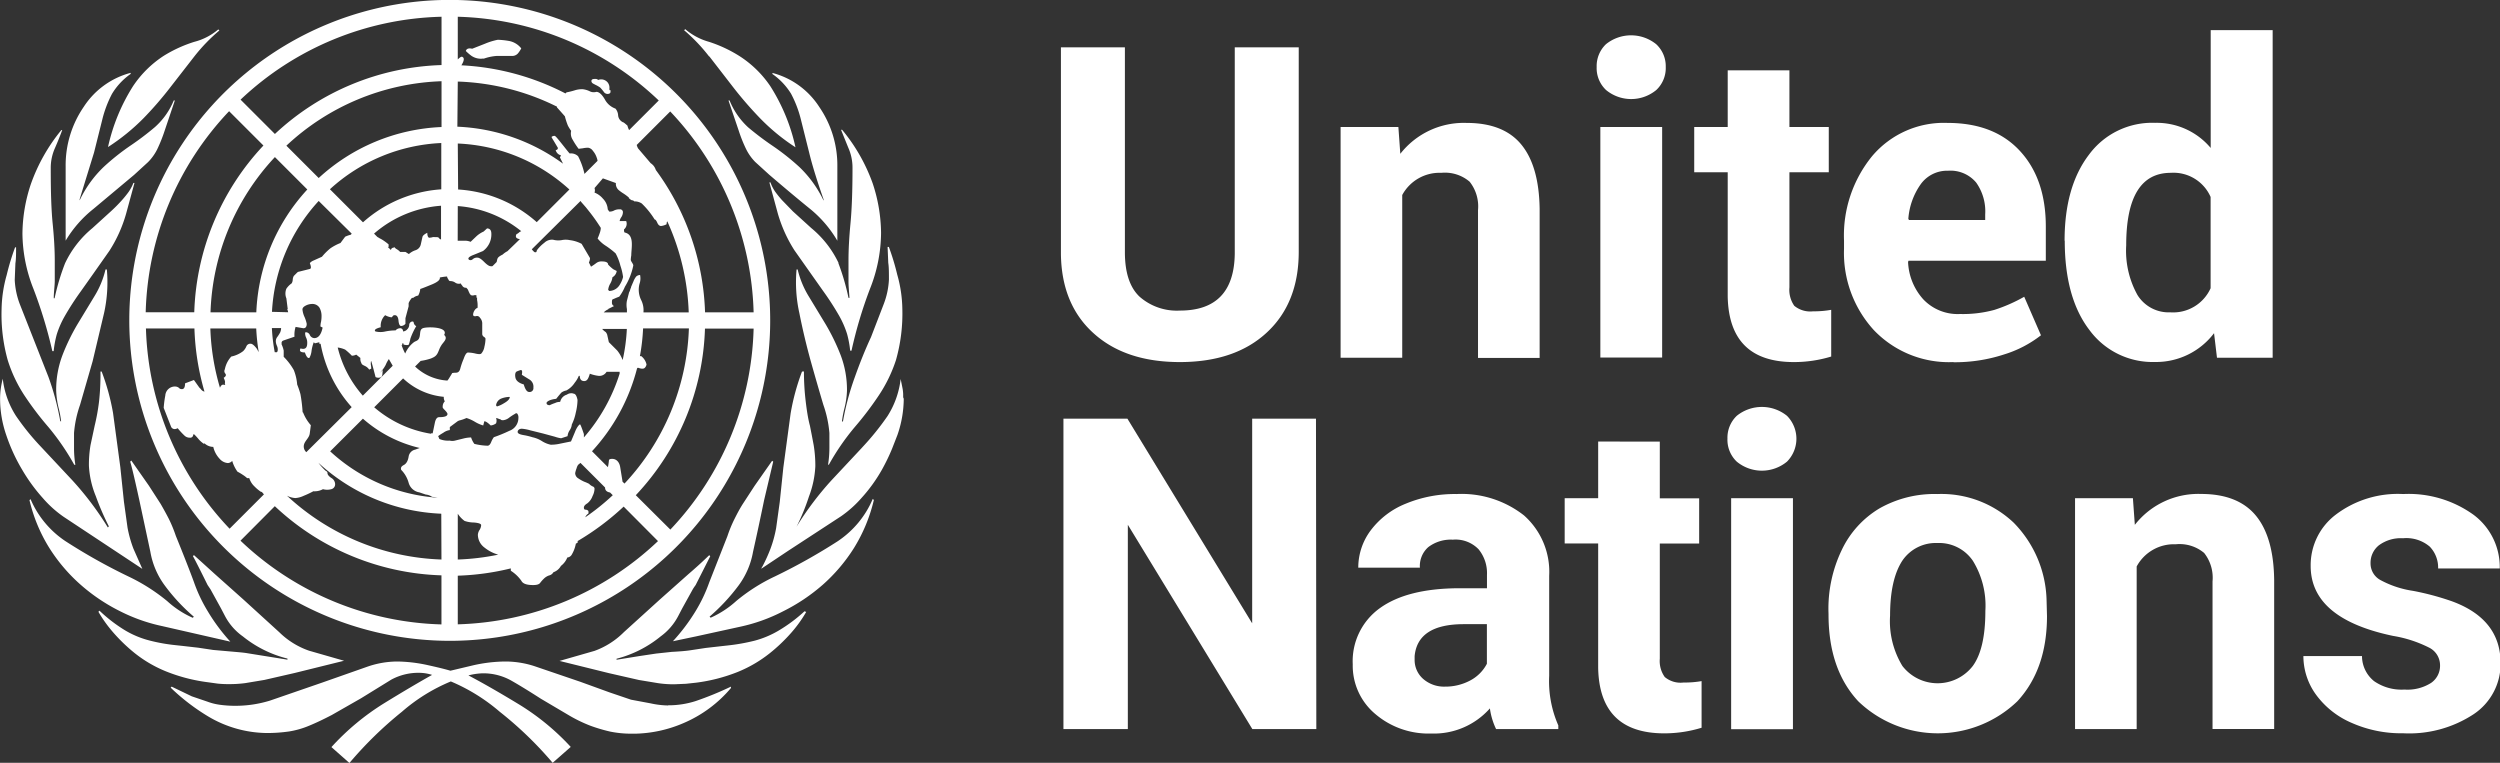 <svg xmlns="http://www.w3.org/2000/svg" viewBox="0 0 298.56 91.1" fill="#fff"><rect x="0" y="0" width="298.56" height="91.1" fill="#333333" stroke="none"/><path d="M11.17 24.94l4.85-4.06 1.66-1.52a5.9 5.9 0 0 0 1.09-1.52 18.2 18.2 0 0 0 .89-2.22L20.88 12h-.13a8.66 8.66 0 0 1-2.24 3.17 33.49 33.49 0 0 1-2.93 2.22 27.48 27.48 0 0 0-3.19 2.54 13.51 13.51 0 0 0-2.88 4v-.13l1.72-5.58 1-4a13.42 13.42 0 0 1 1.14-3 7.86 7.86 0 0 1 2.23-2.39V8.7a9.58 9.58 0 0 0-5.6 4.06 12.32 12.32 0 0 0-2.16 7.11v8.87a14.05 14.05 0 0 1 3.33-3.8zm6-10.85a42.51 42.51 0 0 0 3.23-3.74l2.8-3.6a21 21 0 0 1 3-3.11l-.13-.13A7.19 7.19 0 0 1 23.19 5a16 16 0 0 0-3.61 1.65 12.78 12.78 0 0 0-3.68 3.62 22.57 22.57 0 0 0-3 7.29 24.7 24.7 0 0 0 4.27-3.47zM2.94 47.26A37.25 37.25 0 0 0 5.78 51a28.94 28.94 0 0 1 3.09 4.51H9a12.71 12.71 0 0 1-.16-2v-1.8a13.35 13.35 0 0 1 .72-3.36l1.5-5.2 1.37-5.77a17 17 0 0 0 .33-5.2h-.16a10.81 10.81 0 0 1-1.34 3.23l-2 3.3a24.6 24.6 0 0 0-1.79 3.68 11.62 11.62 0 0 0-.76 4.25A10.14 10.14 0 0 0 7 48.72a12.21 12.21 0 0 1 .3 1.59h-.1A31.37 31.37 0 0 0 5.78 45l-3.4-8.64a9.32 9.32 0 0 1-.62-2.92l.08-2c.08-.48.08-1.15.08-1.9H1.8a28.85 28.85 0 0 0-1 3.3 15.81 15.81 0 0 0-.61 4.06A20.31 20.31 0 0 0 .92 43a16.84 16.84 0 0 0 2.02 4.26zM26 81.64a12.07 12.07 0 0 0 1.39.06 14.13 14.13 0 0 0 1.9-.12l2.28-.38 3.62-.83 5.9-1.46-4.18-1.2a9.49 9.49 0 0 1-3.55-2.2l-4.3-3.92-3.43-3.06-2.47-2.24-.12.13c.2.3 1.75 3.44 1.75 3.44l.35.52 1.25 2.27.47.9A6.91 6.91 0 0 0 29 76a13.74 13.74 0 0 0 5.33 2.65v.13l-4.73-.76c-.57-.1-1.23-.14-1.86-.2l-2.28-.2-1.8-.27-1.75-.2-.92-.1a20.74 20.74 0 0 1-3.18-.57 11 11 0 0 1-2.87-1.2 18 18 0 0 1-3.06-2.35l-.13.13a15.88 15.88 0 0 0 1.72 2.41A20.07 20.07 0 0 0 16.09 78a15.05 15.05 0 0 0 3.76 2.19 20.26 20.26 0 0 0 5 1.29zM6.25 41.93h.16a12.1 12.1 0 0 1 .37-2 11 11 0 0 1 .94-2.15 33.26 33.26 0 0 1 1.94-3q1.26-1.77 3.4-4.82a16.48 16.48 0 0 0 2-4.44l1-3.67h-.13a5.08 5.08 0 0 1-.57 1.07 12.72 12.72 0 0 1-.81 1 18 18 0 0 1-1.32 1.33l-2.2 2a12.15 12.15 0 0 0-3.26 4.19 27.07 27.07 0 0 0-1.25 4.18h-.1c0-.67.1-1.33.12-2v-2.48c0-1.26-.08-2.74-.25-4.44s-.23-3.88-.23-6.6a5.82 5.82 0 0 1 .5-2.41q.5-1.14.87-2.16h-.1A21.33 21.33 0 0 0 3.68 22a19.1 19.1 0 0 0-1 5.89A18.26 18.26 0 0 0 4 34.51a54.26 54.26 0 0 1 2.25 7.42zm13.2 32.86l8.06 1.84a22.32 22.32 0 0 1-2.7-3.63 18.13 18.13 0 0 1-1.65-3.49Q22.4 67.44 21 64a16.45 16.45 0 0 0-.82-2q-.45-.88-1-1.83L17.78 58l-2.1-3-.13.13c.25.84.6 2.37 1.08 4.56l1.33 6.22a9.43 9.43 0 0 0 1.71 4 22.33 22.33 0 0 0 3.48 3.74l-.13.13a11.26 11.26 0 0 1-3.06-2 22.37 22.37 0 0 0-4.59-2.92 68.6 68.6 0 0 1-7.58-4.25 11.38 11.38 0 0 1-4.14-5l-.13.12a19 19 0 0 0 2.34 5.66 20.24 20.24 0 0 0 3.77 4.44A21.8 21.8 0 0 0 14.35 73a20.48 20.48 0 0 0 5.11 1.79zM7.6 61.72l9.4 6.22-1.06-2.4a14.42 14.42 0 0 1-.71-2.53l-.43-3.1-.43-4.12-.87-6.47a26.89 26.89 0 0 0-1.36-4.95H12a29.59 29.59 0 0 1-.18 3.65 24.71 24.71 0 0 1-.51 2.8l-.5 2.34a14 14 0 0 0-.19 2.47 11 11 0 0 0 .82 3.62A31.67 31.67 0 0 0 13 62.86l-.12.13a36.88 36.88 0 0 0-4.25-5.64l-3.8-4.06a29.15 29.15 0 0 1-2.92-3.62 10.39 10.39 0 0 1-1.58-4.44 10.32 10.32 0 0 0-.24 1.21 9.18 9.18 0 0 0-.08 1.2A13.38 13.38 0 0 0 .76 52a21.23 21.23 0 0 0 1.9 4.12 20.56 20.56 0 0 0 2.47 3.38 13.22 13.22 0 0 0 2.47 2.22zm77.1-55l2.8 3.62a45.61 45.61 0 0 0 3.23 3.74A24.3 24.3 0 0 0 95 17.59a22.57 22.57 0 0 0-3-7.29 12.73 12.73 0 0 0-3.7-3.61A16 16 0 0 0 84.69 5a7.45 7.45 0 0 1-2.86-1.52l-.13.13a20.88 20.88 0 0 1 2.99 3.14zM93 75.3a11.33 11.33 0 0 1-2.87 1.21 23.37 23.37 0 0 1-3.19.57l-.9.1-1.76.2-1.78.27c-.6.1-1.53.16-2.28.2l-1.86.2-2 .3-2.73.44v-.12A13.74 13.74 0 0 0 78.9 76a7 7 0 0 0 2.1-2.44l.47-.9 1.25-2.26a5.3 5.3 0 0 1 .35-.52l1.75-3.45-.12-.13a53.21 53.21 0 0 1-2.47 2.25L78.8 71.6l-4.3 3.9a9.53 9.53 0 0 1-3.5 2.23l-4.18 1.2 5.9 1.46 3.6.82 2.3.38a12.61 12.61 0 0 0 1.9.13l1.4-.06 1.2-.13a20.26 20.26 0 0 0 5-1.29 15.55 15.55 0 0 0 3.76-2.19 20.11 20.11 0 0 0 2.68-2.56 15.4 15.4 0 0 0 1.72-2.41l-.2-.08A18.38 18.38 0 0 1 93 75.3zm7.1-10.7a70.28 70.28 0 0 1-7.58 4.25 21.56 21.56 0 0 0-4.59 2.92 11.52 11.52 0 0 1-3.06 2l-.13-.13a23.13 23.13 0 0 0 3.48-3.74 9.53 9.53 0 0 0 1.71-4q.65-2.9 1.33-6.2l1.08-4.57-.13-.1-2.1 3-1.4 2.15c-.4.63-.72 1.25-1.02 1.85a15.84 15.84 0 0 0-.82 2l-2.17 5.52A18 18 0 0 1 83.06 73a22.73 22.73 0 0 1-2.7 3.58l2.76-.58 5.3-1.16A20.48 20.48 0 0 0 93.53 73a22.13 22.13 0 0 0 4.72-3.16 20.24 20.24 0 0 0 3.75-4.42 19.25 19.25 0 0 0 2.36-5.71l-.13-.13a11.4 11.4 0 0 1-4.12 5.01zm3.9-24.3q-1 2.16-1.9 4.7a31.63 31.63 0 0 0-1.43 5.33h-.12a12.21 12.21 0 0 1 .3-1.59 10 10 0 0 0 .3-2.09 11.66 11.66 0 0 0-.76-4.25 25.09 25.09 0 0 0-1.79-3.68l-2-3.3a11 11 0 0 1-1.34-3.24h-.13a17 17 0 0 0 .33 5.2q.58 2.92 1.37 5.77.8 2.85 1.5 5.2a13.43 13.43 0 0 1 .72 3.36v1.78a12.62 12.62 0 0 1-.16 2h.1a28.34 28.34 0 0 1 3.1-4.5 38.43 38.43 0 0 0 2.84-3.74A17.18 17.18 0 0 0 107 43a20.4 20.4 0 0 0 .76-6.15 15.75 15.75 0 0 0-.61-4.06 28.2 28.2 0 0 0-1-3.3H106l.08 1.9c.08.5.08 1.18.08 2a9.43 9.43 0 0 1-.62 2.92l-1.54 4zm-3.85-8.88a12.13 12.13 0 0 0-3.26-4.18l-2.2-2-1.3-1.34a12.75 12.75 0 0 1-.81-1 4.74 4.74 0 0 1-.57-1.12h-.13l1 3.68a16.76 16.76 0 0 0 2 4.44l3.4 4.82a33.29 33.29 0 0 1 1.94 3 11.29 11.29 0 0 1 .94 2.16 11.91 11.91 0 0 1 .37 2h.16a52.1 52.1 0 0 1 2.22-7.42 18.3 18.3 0 0 0 1.31-6.66 19.21 19.21 0 0 0-1-5.9 21.17 21.17 0 0 0-3.65-6.4h-.13l.87 2.15a5.85 5.85 0 0 1 .5 2.41q0 4.07-.24 6.6-.24 2.53-.24 4.44v2.47c0 .63.07 1.3.12 2h-.12a27.21 27.21 0 0 0-1.21-4.15zM94.5 11.25a13.33 13.33 0 0 1 1.14 3l1 4c.37 1.53.95 3.38 1.72 5.58v.13a13.7 13.7 0 0 0-2.88-4 28.22 28.22 0 0 0-3.19-2.53 35.26 35.26 0 0 1-2.94-2.22A8.85 8.85 0 0 1 87.13 12H87l1.22 3.6a17 17 0 0 0 .89 2.22 5.94 5.94 0 0 0 1.08 1.52l1.67 1.52q2.8 2.4 4.85 4.06a14 14 0 0 1 3.29 3.83v-8.88a12.32 12.32 0 0 0-2.16-7.1 9.54 9.54 0 0 0-5.59-4.06v.13a8 8 0 0 1 2.25 2.4zm-14.7 73a10.4 10.4 0 0 1-2.09-.25l-2.35-.44-2.56-.87-3.5-1.27-5.4-1.84a11.19 11.19 0 0 0-3.63-.58 17.9 17.9 0 0 0-3.7.44l-2.78.66c-.53-.16-1.4-.38-2.67-.66a17.71 17.71 0 0 0-3.67-.44 11 11 0 0 0-3.61.63l-5.4 1.9-6.2 2.14a14 14 0 0 1-4.18.62 13.2 13.2 0 0 1-1.78-.12 6.87 6.87 0 0 1-1.52-.38l-1.85-.63L20.5 82l-.12.12a25 25 0 0 0 4.45 3.42 13.93 13.93 0 0 0 7 2 18.42 18.42 0 0 0 2.72-.19 10.44 10.44 0 0 0 2.41-.7c.8-.33 1.7-.76 2.66-1.26l3.5-2 3.6-2.22a6.8 6.8 0 0 1 3.36-.82 5.09 5.09 0 0 1 1.52.25Q49.1 82 45.85 84a29.55 29.55 0 0 0-6.27 5.22l2.15 1.9A45.81 45.81 0 0 1 48 85a21.24 21.24 0 0 1 5.84-3.62A22.13 22.13 0 0 1 59.68 85 44.08 44.08 0 0 1 66 91.1l2.16-1.9a28.88 28.88 0 0 0-6.38-5.2q-3.3-2-5.84-3.34a7.67 7.67 0 0 1 1.66-.25 6.84 6.84 0 0 1 3.37.82q1.47.83 3.63 2.22l3.3 1.95a17.14 17.14 0 0 0 2.61 1.27 19.49 19.49 0 0 0 2.36.7 12.64 12.64 0 0 0 2.49.25h.5a15.37 15.37 0 0 0 5.78-1.27 15.2 15.2 0 0 0 5.65-4.18V82a38.49 38.49 0 0 1-4.2 1.72 10.57 10.57 0 0 1-3.3.51zm28.06-36.8v-.4a5.61 5.61 0 0 0-.06-.59l-.24-1.2a10.48 10.48 0 0 1-1.57 4.43 31.62 31.62 0 0 1-2.9 3.61l-.2.22-3.6 3.85a37.08 37.08 0 0 0-4.17 5.54 25.32 25.32 0 0 0 1.49-3.62 11.63 11.63 0 0 0 .76-3.61 15.17 15.17 0 0 0-.19-2.48q-.2-1.08-.45-2.34c-.23-.85-.38-1.85-.5-2.85a29.81 29.81 0 0 1-.22-3.65h-.1v.01h-.13a26.89 26.89 0 0 0-1.36 5l-.87 6.46-.43 4.13-.43 3.1a14.31 14.31 0 0 1-.68 2.48 18.42 18.42 0 0 1-.9 2c-.06.12-.13.23-.2.35h.05a.08.08 0 0 1 0 0l3.15-2.1 6.34-4.14a13.54 13.54 0 0 0 2.47-2.22 18.52 18.52 0 0 0 2.41-3.35 23.7 23.7 0 0 0 1.2-2.48l.64-1.64a13.36 13.36 0 0 0 .76-4.37c-.05-.03-.06-.1-.06-.18zM71 10.08a3.72 3.72 0 0 1 .68.38 5.87 5.87 0 0 1 .42.5.55.55 0 0 0 .44.26c.24 0 .37-.1.37-.26s0-.23-.06-.2-.07 0-.07-.2a1 1 0 0 0-.24-.75 1 1 0 0 0-1.11-.26.37.37 0 0 0-.24-.12H71c-.24 0-.37.08-.37.25s.14.3.37.38zM57.53 7h.26a5.82 5.82 0 0 1 1.53-.32h1.78a.91.91 0 0 0 .77-.32 3.55 3.55 0 0 0 .38-.58 2.41 2.41 0 0 0-1.53-.9 9.65 9.65 0 0 0-1.27-.13 7.79 7.79 0 0 0-1.53.47l-1.53.6c-.43-.1-.68 0-.76.27a5.85 5.85 0 0 0 .69.59 2 2 0 0 0 1.21.33zM53.7 76.53a38.27 38.27 0 1 0-38.26-38.27A38.31 38.31 0 0 0 53.7 76.53zm-36.3-37.3h5.82a30.3 30.3 0 0 0 1.2 7.54.71.71 0 0 1-.44-.31l-.18-.18-.64-.9-1.06.4c0 .6-.2.8-.63.64a.74.74 0 0 0-.51-.26 1.15 1.15 0 0 0-1.22 1.08 11.74 11.74 0 0 0-.19 1.47l.9 2.3c.18.26.43.3.77.13a9.06 9.06 0 0 0 .8.87.89.89 0 0 0 .65.26.35.35 0 0 0 .4-.39h.13a7.62 7.62 0 0 1 .53.58 3.08 3.08 0 0 0 .66.57v-.12a1.55 1.55 0 0 0 1.08.46 3.06 3.06 0 0 0 .75 1.41 1.43 1.43 0 0 0 1 .52.74.74 0 0 0 .51-.26 4.25 4.25 0 0 0 .63 1.29 5.79 5.79 0 0 1 .64.38 3.31 3.31 0 0 1 .51.39h.26a2.28 2.28 0 0 0 .63 1 4.83 4.83 0 0 0 .77.64h-.01.1l.26.3-4.1 4.1a36.19 36.19 0 0 1-9.99-23.9zm28-10.73a3.24 3.24 0 0 0-.33-.2l-.4-.4a13.71 13.71 0 0 1 8-3.33v4.05a.59.59 0 0 0-.17-.1.64.64 0 0 1-.1-.13.47.47 0 0 0-.31-.07.7.7 0 0 0-.14 0 1.18 1.18 0 0 0-.28 0 1 1 0 0 1-.3.06.29.29 0 0 1-.16 0c-.12-.1-.18-.27-.18-.58-.35.17-.54.34-.58.5l-.2.9a.94.94 0 0 1-.65.69 2.2 2.2 0 0 0-.77.45l-.4-.25h-.64a1.64 1.64 0 0 0-.39-.32 1 1 0 0 1-.25-.19q-.12-.13-.12 0a.31.31 0 0 0-.34.28l-.38-.37h.1v-.3a5.68 5.68 0 0 0-1-.7zm-2.1-2l-3.9-3.9a21.09 21.09 0 0 1 13.3-5.52v5.53a15.56 15.56 0 0 0-9.35 3.94zM45.54 45c.2-.2.1-.57.2-.82l-.44.4a3.72 3.72 0 0 0 .76-1 3.52 3.52 0 0 1 .38-.7l.46.8-3.57 3.57a13.58 13.58 0 0 1-3-5.75 3.26 3.26 0 0 1 .89.25 7.74 7.74 0 0 1 .8.73 1.11 1.11 0 0 0 .52-.13l.5.4a1 1 0 0 0 .13.63c0 .1.13.2.4.32a1.23 1.23 0 0 1 .52.44l.25-.12a4 4 0 0 0-.06-.51c0-.25 0-.38.06-.38l.25.9.26 1a.76.76 0 0 0 .7-.01zm7.6 4c.2.2.3.36.3.44 0 .26-.34.38-1 .38-.26 0-.43.25-.52.73l-.25 1.2h-.2v.05a13.73 13.73 0 0 1-6.78-3.16l3.45-3.45a8.16 8.16 0 0 0 4.86 2.2.94.94 0 0 0 .12.54.85.85 0 0 0-.25.63c-.04.1.06.24.28.44zm-17 .24a18.17 18.17 0 0 0-.26-2.17 10.45 10.45 0 0 0-.39-1.15 6 6 0 0 0-.4-1.72 7.3 7.3 0 0 0-1.21-1.59v-.74a3.23 3.23 0 0 0-.25-.74V41a.3.3 0 0 1 .2-.33l1.34-.46a3.16 3.16 0 0 1 .13-1.17l.93.16c.26 0 .4-.17.4-.53a4.3 4.3 0 0 0-.25-.79 2.77 2.77 0 0 1-.26-.92c0-.18.13-.33.38-.46a1.69 1.69 0 0 1 .76-.2 1 1 0 0 1 .89.44 2 2 0 0 1 .25 1 3.69 3.69 0 0 1-.06.69 2.44 2.44 0 0 0-.07.56l.26.13q-.26 1.26-1 1.26A.62.62 0 0 1 37 40a.53.53 0 0 0-.44-.32c-.08 0-.12 0-.12.13a1.27 1.27 0 0 0 .12.52 1.35 1.35 0 0 1 .13.64c0 .6-.27.8-.8.64-.18.32 0 .48.52.48.18.52.36.73.54.65a2.23 2.23 0 0 0 .26-.87 4.78 4.78 0 0 1 .26-1l.14.13.53-.13a1.06 1.06 0 0 0 0 .19h.15A15.49 15.49 0 0 0 42 48.62L36.58 54a.91.91 0 0 1-.29-.84c.1-.52.63-.84.7-1.38l.13-1a5.25 5.25 0 0 1-.93-1.53zm-3.1-8a1 1 0 0 1 .13.5c0 .26-.08.37-.26.32h-.1a21 21 0 0 1-.34-2.88h1.1a1.39 1.39 0 0 1-.11.52 4.76 4.76 0 0 1-.32.51.84.84 0 0 0-.2.5 1.25 1.25 0 0 0 .13.57zm-.56-4A21.15 21.15 0 0 1 38.06 24L42 27.9l-.1.13a3.44 3.44 0 0 0-.68.24l-.56.75a5.82 5.82 0 0 0-1.21.64 7.18 7.18 0 0 0-1 1l-1 .45a1.17 1.17 0 0 0-.45.31c.17.43.17.66 0 .7l-1.28.32a.41.41 0 0 0-.25.13l-.38.38a1 1 0 0 0-.13.45.94.94 0 0 1-.13.44 2.39 2.39 0 0 0-.63.64 1.52 1.52 0 0 0 0 1.15l.16 1.27h-.06a1.9 1.9 0 0 1 .11.39zM43.34 50a15.7 15.7 0 0 0 6.79 3.5l-.56.2a1 1 0 0 0-.77.83c-.08.5-.27.84-.57 1s-.4.32-.32.58a3.55 3.55 0 0 1 .89 1.54 1.59 1.59 0 0 0 1.28 1.15l.76.26a1.52 1.52 0 0 1 .76.28c.22 0 .44.06.66.1a21.07 21.07 0 0 1-12.83-5.54zm-5.28-28.74L34.2 17.4a28.48 28.48 0 0 1 18.53-7.7v5.47a23.06 23.06 0 0 0-14.67 6.09zm-1.36 1.37a23 23 0 0 0-6.09 14.67h-5.47a28.48 28.48 0 0 1 7.69-18.54zm-6.1 16.6a23.62 23.62 0 0 0 .3 2.82 4.32 4.32 0 0 1-.21-.38c-.3-.4-.56-.62-.75-.62a.51.51 0 0 0-.52.32 1.66 1.66 0 0 1-.39.57 3.5 3.5 0 0 1-1.41.64 3.15 3.15 0 0 0-.77 1.53.44.44 0 0 0 .06.51c.13.17.06.34-.2.5.17.34.2.55.13.64.08.17.06.23-.07.2a.3.3 0 0 0-.32.06.79.79 0 0 0-.18.29 28.1 28.1 0 0 1-1.15-7.08zm22.12 35.34a36.2 36.2 0 0 1-24-10l4.1-4.12a30.38 30.38 0 0 0 19.9 8.26zm0-7.75a28.47 28.47 0 0 1-18.45-7.62 2.54 2.54 0 0 0 1 .28 2.76 2.76 0 0 0 1-.27 11.36 11.36 0 0 0 1.15-.54 2.11 2.11 0 0 0 1.15-.25 1.91 1.91 0 0 0 1 0 .6.6 0 0 0 .45-.64.88.88 0 0 0-.45-.7c-.3-.2-.46-.4-.46-.57s-.08-.2-.26-.32a7.24 7.24 0 0 1-.82-.92 23.05 23.05 0 0 0 14.67 6.08zm1-14.2a2.74 2.74 0 0 1-1.26-.2c0-.1-.1-.22-.13-.34a5.28 5.28 0 0 1 .6-.39 1.73 1.73 0 0 1 .79-.33V51l.94-.7a1.1 1.1 0 0 1 .33-.12 4.78 4.78 0 0 0 .72-.26 4.52 4.52 0 0 1 1 .45 4.06 4.06 0 0 0 1 .44l.13-.5c.17 0 .42.17.76.5a1.25 1.25 0 0 0 .64-.25.88.88 0 0 0 0-.64 1.11 1.11 0 0 1 .38.13.24.24 0 0 1 .19.07.27.27 0 0 0 .19.06h.13a1.41 1.41 0 0 0 .7-.32 6.27 6.27 0 0 1 .7-.45.16.16 0 0 1 .25 0 .73.73 0 0 1 .13.51 1.63 1.63 0 0 1-1.08 1.53 17.07 17.07 0 0 1-1.85.76 2.41 2.41 0 0 0-.32.58c-.12.3-.27.44-.44.44a7.44 7.44 0 0 1-1.57-.22 2.62 2.62 0 0 1-.39-.77 4.22 4.22 0 0 0-.92.13l-1.05.26a1.24 1.24 0 0 1-.54 0zm5.52-4.2a1 1 0 0 1 .64-.83 2.83 2.83 0 0 1 1-.19c0 .25-.24.5-.7.76a3.23 3.23 0 0 1-.83.38zm3.95-3.12a1 1 0 0 1 .51 1 .45.45 0 0 1-.51.51c-.26 0-.47-.3-.64-.9-.6-.17-.93-.45-1-.83s0-.6.13-.7a3.52 3.52 0 0 1 .51-.19c.17 0 .2.15.13.57zm12.3-21.38a.36.36 0 0 1 .26.13 1.55 1.55 0 0 1 .89.25 9.7 9.7 0 0 1 1.54 1.91c.1 0 .2.13.32.4s.28.38.45.38a1.85 1.85 0 0 0 .66-.21c0-.12 0-.23.08-.35a28.51 28.51 0 0 1 2.56 10.88h-5.4a.3.3 0 0 1 0-.1 2.72 2.72 0 0 0-.3-1.42 2.77 2.77 0 0 1-.18-1.88 2 2 0 0 0 .07-1.07.75.75 0 0 0-.45.17 2.11 2.11 0 0 0-.33.57l-.3.7v.07a1 1 0 0 0-.1.24 1 1 0 0 1-.13.32l-.26 1a2.62 2.62 0 0 0 0 1 0 0 0 0 1 0 0v.4H72.1a1.56 1.56 0 0 1 .59-.39h-.1l.74-.37a.41.41 0 0 1-.25-.38c0-.25 0-.4.13-.44s.32-.15.74-.3a5.34 5.34 0 0 0 .68-1.19 7.71 7.71 0 0 0 1-2.53c0-.2-.26-.45-.3-.66a3.69 3.69 0 0 1 .06-.55c0-.9.4-2.44-.74-2.72-.1 0-.13-.13-.13-.38a.88.88 0 0 0 .26-1H74a1.14 1.14 0 0 1 .19-.45 1.12 1.12 0 0 0 .2-.57A.34.34 0 0 0 74 25a1.39 1.39 0 0 0-.65.13 1 1 0 0 1-.4.13.6.6 0 0 1-.2 0l-.17-.26a2 2 0 0 0-.58-1.28 2.49 2.49 0 0 0-1-.72.83.83 0 0 0 0-.54l1-1.16 1.55.56a1 1 0 0 0 .4.89 4.61 4.61 0 0 0 .54.38 5.68 5.68 0 0 1 .61.46v.07c.2.18.32.26.4.26zM70.25 61a.44.44 0 0 0-.32-.13c-.13 0-.2-.08-.2-.25s.13-.34.4-.5a1.92 1.92 0 0 0 .64-.89 2 2 0 0 0 .23-.82.29.29 0 0 0-.2-.31 1.35 1.35 0 0 1-.45-.32 5.12 5.12 0 0 0-.57-.25 4.23 4.23 0 0 1-.7-.39.74.74 0 0 1-.39-.64 3.26 3.26 0 0 1 .19-.63c0-.1.1-.23.14-.34l.3-.25 2.94 2.94c0 .34.2.53.6.6l.32.32a28 28 0 0 1-3.29 2.64 1.12 1.12 0 0 1 .22-.33.56.56 0 0 1 .15-.1.6.6 0 0 0 0-.34zm-1.77-14a.89.89 0 0 0-.78.13 1.13 1.13 0 0 0-.77.75c0 .08-.05.12-.13.12a1.2 1.2 0 0 0-.51.13 4.66 4.66 0 0 0-.64.26c-.25 0-.38-.1-.38-.26s.38-.42 1.15-.5q.5-.62.63-.75a1.45 1.45 0 0 1 .59-.25 2.75 2.75 0 0 0 1-.93 3.09 3.09 0 0 0 .48-.81h.12c0 .4.18.62.53.62s.5-.3.67-.88a4.59 4.59 0 0 0 1.07.26 1 1 0 0 0 .93-.49H74a.56.56 0 0 0 0 .12v.1a21.29 21.29 0 0 1-4.27 7.62v-.4s-.38-1.16-.46-1.16-.37.3-.6.9l-.48 1.14-1.28.26a4.9 4.9 0 0 1-1.14.13 3.21 3.21 0 0 1-1.08-.45 3.44 3.44 0 0 0-1.09-.44 7.83 7.83 0 0 0-1.08-.26c-.47-.08-.7-.2-.7-.38s.17-.38.5-.38a5.12 5.12 0 0 1 1 .19l1.53.38 1.4.38a4.14 4.14 0 0 0 .76.19l.77-.25a1.55 1.55 0 0 1 .25-.7 1.48 1.48 0 0 0 .26-.7 5.68 5.68 0 0 0 .47-1.4 6.77 6.77 0 0 0 .21-1.53c-.1-.47-.24-.75-.5-.75zm3.38-7.72h3a21.64 21.64 0 0 1-.5 3.72 4.21 4.21 0 0 0-.65-1.14l-1-1-.2-.9a1.07 1.07 0 0 0-.17-.3 2.07 2.07 0 0 1-.48-.44zM73.1 54.8c-.26 0-.38.07-.38.2a6.93 6.93 0 0 1-.12.79l-1.9-1.9a23 23 0 0 0 5.38-9.9l.1-.08q.64.24.84 0a.76.76 0 0 0 .19-.38 1.73 1.73 0 0 0-.63-1h-.16a23.94 23.94 0 0 0 .38-3.31h5.47a28.48 28.48 0 0 1-7.69 18.53l-.24-.23v-.05l-.28-1.72c-.1-.56-.44-.95-.95-.95zm-1.35-27.6a.1.1 0 0 0 0 0 2 2 0 0 1-.13.64 6.66 6.66 0 0 1-.25.64 3.88 3.88 0 0 0 1 .89 10.08 10.08 0 0 1 1.15.89 6.16 6.16 0 0 1 .57 1.47 6.79 6.79 0 0 1 .32 1.35 3.05 3.05 0 0 1-.38.9 1.51 1.51 0 0 1-1.27.77l-.13-.13a1.83 1.83 0 0 1 .25-.75 2 2 0 0 0 .26-.76 1 1 0 0 0 .51-.75l-.4-.2a4.42 4.42 0 0 1-.63-.57c0-.25-.26-.37-.76-.37a1 1 0 0 0-.64.19 7.6 7.6 0 0 1-.64.44l-.25-.5a1.25 1.25 0 0 0 .13-.53l-1-1.7a4 4 0 0 0-1.4-.44 2.31 2.31 0 0 0-1 0 2.37 2.37 0 0 1-1-.05A1.32 1.32 0 0 0 65 29a4.4 4.4 0 0 0-.84.83c-.13.15 0 .36-.33.28a1.81 1.81 0 0 1-.32-.34L69.33 24a1.33 1.33 0 0 0 .14.19l.5.57.54.68a21.49 21.49 0 0 1 1.23 1.76zM57.87 65.4a4.6 4.6 0 0 0 1.63.84 28.47 28.47 0 0 1-4.83.58v-5.47a3.24 3.24 0 0 0 .81.86 3.55 3.55 0 0 0 1.12.19c.57.05.86.15.86.32a1.2 1.2 0 0 1-.19.57 1.18 1.18 0 0 0-.2.58 1.93 1.93 0 0 0 .8 1.53zm-3.2 9.17v-5.82a30.47 30.47 0 0 0 6.33-.87.61.61 0 0 1 0 .12.45.45 0 0 1 0 .16 4.46 4.46 0 0 1 1.27 1.21c.17.34.64.5 1.4.5.43 0 .7-.08.83-.25a4.11 4.11 0 0 1 .45-.51 1.61 1.61 0 0 1 .63-.39.78.78 0 0 0 .51-.38 1.64 1.64 0 0 0 .9-.76 2.33 2.33 0 0 0 .76-1 .68.68 0 0 0 .51-.31 4 4 0 0 0 .51-1.34l.22-.13a1.25 1.25 0 0 1 0-.19 31.08 31.08 0 0 0 5.49-4.11l4.1 4.12a36.2 36.2 0 0 1-23.92 9.94zm25.38-11.33l-4.12-4.1a30.36 30.36 0 0 0 8.26-19.9H90a36.23 36.23 0 0 1-9.95 24.01zM90 37.3h-5.8a30.29 30.29 0 0 0-5.88-17 1.55 1.55 0 0 0-.29-.53 1.85 1.85 0 0 0-.33-.29l-1.5-1.76a1.74 1.74 0 0 1-.16-.41l4-4A36.25 36.25 0 0 1 90 37.3zM54.67 2a36.15 36.15 0 0 1 24 10l-3.54 3.54a2.7 2.7 0 0 1-.2-.54c-.28-.25-.46-.4-.53-.4a1 1 0 0 1-.58-.81 1.35 1.35 0 0 0-.32-.82 2.32 2.32 0 0 1-1.28-1.12c-.34-.58-.68-.88-1-.88a1.07 1.07 0 0 1-.83-.09 2.69 2.69 0 0 0-.83-.23 3 3 0 0 0-.9.13 8.47 8.47 0 0 1-1 .25l-.13.13A30.25 30.25 0 0 0 55.1 7.8c.33-.53.38-.88.12-1-.07-.07-.26 0-.55.3zm0 7.74a28.63 28.63 0 0 1 11.85 3 .29.29 0 0 0 0 .09l.5.56.44.5a8.48 8.48 0 0 0 .36 1.11 5.25 5.25 0 0 0 .39.63 1.37 1.37 0 0 0 .19 1.07 8.56 8.56 0 0 0 .7 1.07l.5-.06a3.25 3.25 0 0 1 .63-.07.84.84 0 0 1 .58.38 2.34 2.34 0 0 1 .44.77 1.52 1.52 0 0 1 .11.42l-1.56 1.56a8.55 8.55 0 0 0-.76-2.11 1.21 1.21 0 0 0-1-.33c-.1-.08-.38-.45-.9-1.1s-.8-1-.9-1a.5.5 0 0 0-.38.13 4.49 4.49 0 0 0 .26.45l.5.84a.23.23 0 0 1-.26.26.84.84 0 0 0 .64.64l-.13.25.37.75a23 23 0 0 0-12.62-4.42zm0 7.4A21.07 21.07 0 0 1 68 22.63l-3.9 3.9a15.56 15.56 0 0 0-9.39-3.9zm0 7.47a13.62 13.62 0 0 1 7.58 3 .81.81 0 0 0-.26.15 1 1 0 0 1-.26.18q-.12.06-.12.3c0 .2.28.3.48.32L60.6 30a2.49 2.49 0 0 0-.57.4c-.35.17-.54.32-.6.45s-.07.24-.12.44l-.5.5a.78.78 0 0 1-.22 0c-.17 0-.43-.17-.78-.52s-.6-.5-.78-.5a.77.77 0 0 0-.58.19.36.36 0 0 1-.45.05c-.17-.17 0-.36.58-.58l1.1-.45a2.45 2.45 0 0 0 1-2.05c0-.43-.17-.65-.52-.65l-.4.37a3.23 3.23 0 0 0-.91.61l-.65.62a1.74 1.74 0 0 0-.78-.13h-.76a.08.08 0 0 0 0 0zm-1.13 8.76c.06.13.14.2.23.2a1 1 0 0 1 .62.2.76.76 0 0 0 .65.08.49.49 0 0 0 .15.24.47.47 0 0 0 .49.27l.15.16a.7.7 0 0 1 .08.14 4.23 4.23 0 0 0 .21.45h.05v.1a.54.54 0 0 0 .41.06.48.48 0 0 1 .32 0v.28h.08a1.81 1.81 0 0 0 0 .31 3.07 3.07 0 0 1 .06.57v.25a.12.12 0 0 1-.13.13 1.06 1.06 0 0 0-.41.75c0 .17.1.23.34.2a.4.4 0 0 1 .48.19 1 1 0 0 1 .27.75v1.14a.42.42 0 0 0 .19.38c.13.08.2.16.2.25a4.17 4.17 0 0 1-.13.94 1.61 1.61 0 0 1-.38.82q-.14.12-.66 0a4.22 4.22 0 0 0-.92-.13c-.17 0-.35.26-.52.76a8.39 8.39 0 0 0-.4 1.15c-.08.34-.26.5-.52.5a2.24 2.24 0 0 0-.52.06H54l-.43.7-.14.18a6.13 6.13 0 0 1-3.86-1.68l.67-.67a6.94 6.94 0 0 0 1.23-.29l.22-.1c.68-.3.62-.85 1-1.44.22-.4.86-.83.35-1.27.57-1-2.08-1-2.55-.8s-.2.85-.5 1.3c-.15.23-.4.23-.6.4a3.36 3.36 0 0 0-1 1.32 6.5 6.5 0 0 1-.43-1h.1c-.05-.1-.07-.18 0-.2h.13v.13c.33.08.55.08.63 0a4.74 4.74 0 0 0 .19-.71 8.4 8.4 0 0 1 .7-1.49.59.59 0 0 1-.3-.39c0-.17-.14-.2-.3-.13a.43.43 0 0 0-.24.39.75.75 0 0 1-.24.51.69.69 0 0 1-.5.25.34.34 0 0 0-.38-.38.74.74 0 0 0-.51.26c-.17 0-.57 0-1.2.12a2.52 2.52 0 0 1-1.21 0c-.17-.16 0-.34.64-.5a1.76 1.76 0 0 1 .53-1.44 2 2 0 0 0 .77.26l.25-.26h.13c.25 0 .4.22.44.65s.15.64.32.64a.72.72 0 0 0 .51-.26V38l.38-1.42v-.38a2.13 2.13 0 0 1 .4-.63h.15a1.23 1.23 0 0 1 .59-.27 2 2 0 0 0 .25-.79c.26-.08.7-.26 1.34-.52s1-.52 1-.78v-.07a6.14 6.14 0 0 1 .86-.12.56.56 0 0 0 .15.32zM52.73 2v5.77A30.48 30.48 0 0 0 32.83 16l-4.1-4.1a36.15 36.15 0 0 1 24-9.9zM27.36 13.28l4.1 4.1a30.44 30.44 0 0 0-8.26 19.91h-5.8a36.22 36.22 0 0 1 9.97-24.02zM167 15.17l.23 3.2a9.62 9.62 0 0 1 7.92-3.69c2.92 0 5.1.85 6.52 2.57s2.15 4.28 2.2 7.7v17.8h-7.36V25.1a4.75 4.75 0 0 0-1-3.4 4.55 4.55 0 0 0-3.39-1.06 5.06 5.06 0 0 0-4.66 2.65v19.43h-7.36V15.17zM190.68 8a3.61 3.61 0 0 1 1.11-2.72 4.77 4.77 0 0 1 6 0A3.58 3.58 0 0 1 198.93 8a3.59 3.59 0 0 1-1.13 2.75 4.71 4.71 0 0 1-6 0A3.6 3.6 0 0 1 190.68 8zm7.82 34.7h-7.38V15.17h7.38zm15.2-34.3v6.77h4.7v5.4h-4.7v13.75a3.33 3.33 0 0 0 .58 2.2 3 3 0 0 0 2.24.66 11.66 11.66 0 0 0 2.17-.18v5.58a15.24 15.24 0 0 1-4.46.66q-7.74 0-7.9-7.82V20.57h-4v-5.4h4V8.4zm-35.03 78.67a8.19 8.19 0 0 1-.74-2.47 8.92 8.92 0 0 1-7 3 9.79 9.79 0 0 1-6.71-2.35 7.52 7.52 0 0 1-2.67-5.91 7.79 7.79 0 0 1 3.25-6.72c2.17-1.56 5.3-2.35 9.4-2.37h3.38v-1.6a4.49 4.49 0 0 0-1-3.05 3.82 3.82 0 0 0-3.09-1.15 4.43 4.43 0 0 0-2.92.89 3 3 0 0 0-1 2.45h-7.36a7.41 7.41 0 0 1 1.47-4.43 9.78 9.78 0 0 1 4.18-3.2 15.26 15.26 0 0 1 6.08-1.16 12.07 12.07 0 0 1 8.07 2.56 9 9 0 0 1 3 7.2V80.7a13.12 13.12 0 0 0 1.09 5.93v.44zm-6.1-5.07a6.29 6.29 0 0 0 3-.73 4.73 4.73 0 0 0 2-2v-4.73h-2.75q-5.52 0-5.88 3.82v.43a3 3 0 0 0 1 2.27 3.79 3.79 0 0 0 2.63.94zm25.65-29.26v6.77h4.7v5.4h-4.7v13.75a3.28 3.28 0 0 0 .59 2.19 2.93 2.93 0 0 0 2.24.66 11.68 11.68 0 0 0 2.16-.17v5.57a15.19 15.19 0 0 1-4.45.67q-7.75 0-7.9-7.82V64.9h-4v-5.4h4v-6.77zm8.08-.36a3.61 3.61 0 0 1 1.11-2.72 4.77 4.77 0 0 1 6 0 3.89 3.89 0 0 1 0 5.47 4.71 4.71 0 0 1-6 0 3.6 3.6 0 0 1-1.11-2.75zm7.82 34.7h-7.38V59.5h7.38zM218.36 73a16.19 16.19 0 0 1 1.58-7.3 11.51 11.51 0 0 1 4.54-5 13.3 13.3 0 0 1 6.89-1.7 12.56 12.56 0 0 1 9.11 3.42 13.67 13.67 0 0 1 3.93 9.26l.05 1.9q0 6.34-3.54 10.17a13.71 13.71 0 0 1-19 0q-3.56-3.83-3.55-10.4zm7.36.53a10.3 10.3 0 0 0 1.47 6 5.31 5.31 0 0 0 8.41 0q1.5-2.06 1.5-6.57a10.21 10.21 0 0 0-1.5-6 4.88 4.88 0 0 0-4.23-2.11 4.82 4.82 0 0 0-4.18 2.1c-.98 1.5-1.47 3.67-1.47 6.6z"/><path d="M254.72 59.5l.23 3.18a9.62 9.62 0 0 1 7.92-3.69c2.92 0 5.1.86 6.52 2.57s2.16 4.28 2.2 7.7v17.8h-7.36V69.44a4.78 4.78 0 0 0-1-3.4 4.56 4.56 0 0 0-3.4-1.04 5.05 5.05 0 0 0-4.66 2.65v19.42h-7.36V59.5zm36.68 19.95a2.35 2.35 0 0 0-1.33-2.12 14.84 14.84 0 0 0-4.29-1.39q-9.84-2.07-9.83-8.36a7.56 7.56 0 0 1 3-6.12A12.27 12.27 0 0 1 287 59a13.27 13.27 0 0 1 8.39 2.47 7.78 7.78 0 0 1 3.14 6.42h-7.36a3.6 3.6 0 0 0-1-2.61 4.31 4.31 0 0 0-3.19-1 4.41 4.41 0 0 0-2.88.84 2.67 2.67 0 0 0-1 2.14 2.25 2.25 0 0 0 1.16 2 11.76 11.76 0 0 0 3.9 1.3 32.3 32.3 0 0 1 4.64 1.24q5.83 2.13 5.83 7.4a7.21 7.21 0 0 1-3.23 6.1 14 14 0 0 1-8.4 2.27 14.62 14.62 0 0 1-6.15-1.24 10.26 10.26 0 0 1-4.24-3.34 7.84 7.84 0 0 1-1.53-4.64h7a3.85 3.85 0 0 0 1.45 3 5.75 5.75 0 0 0 3.62 1 5.27 5.27 0 0 0 3.19-.8 2.48 2.48 0 0 0 1.06-2.11zm-44.84-50.7q0-6.45 2.9-10.26a9.37 9.37 0 0 1 7.91-3.82 8.42 8.42 0 0 1 6.64 3V3.6h7.4v39.12h-6.65l-.35-2.93a8.69 8.69 0 0 1-7.08 3.44 9.36 9.36 0 0 1-7.81-3.83q-2.94-3.84-2.94-10.66zm7.36.55a10.88 10.88 0 0 0 1.35 5.94 4.39 4.39 0 0 0 3.92 2.06 4.91 4.91 0 0 0 4.81-2.88v-10.9a4.84 4.84 0 0 0-4.76-2.88q-5.32 0-5.32 8.65zM155.1 5.65v24.42q0 6.1-3.8 9.63-3.8 3.54-10.4 3.54-6.5 0-10.3-3.44-3.82-3.44-3.9-9.45V5.65h7.64v24.47q0 3.64 1.74 5.3a6.74 6.74 0 0 0 4.83 1.67q6.45 0 6.55-6.77V5.65zm2.1 81.42h-7.64l-14.87-24.4v24.4H127V50h7.64l14.9 24.44V50h7.62zm76.1-43.83a12.39 12.39 0 0 1-9.52-3.82 13.65 13.65 0 0 1-3.56-9.69v-1a15 15 0 0 1 3.37-10.1 11.21 11.21 0 0 1 9-3.95q5.56 0 8.65 3.36 3.1 3.36 3.08 9.1v4h-16.4l-.05.15a7.08 7.08 0 0 0 1.82 4.46 5.66 5.66 0 0 0 4.39 1.75 14.29 14.29 0 0 0 4.09-.49 18.94 18.94 0 0 0 3.57-1.57l2 4.6a13.61 13.61 0 0 1-4.41 2.29 18.88 18.88 0 0 1-6.04.93zm-.66-22.85a3.88 3.88 0 0 0-3.26 1.61 8.2 8.2 0 0 0-1.48 4.14l.08.13h9.1v-.66A5.94 5.94 0 0 0 236 21.8a4 4 0 0 0-3.36-1.41z"/></svg>
